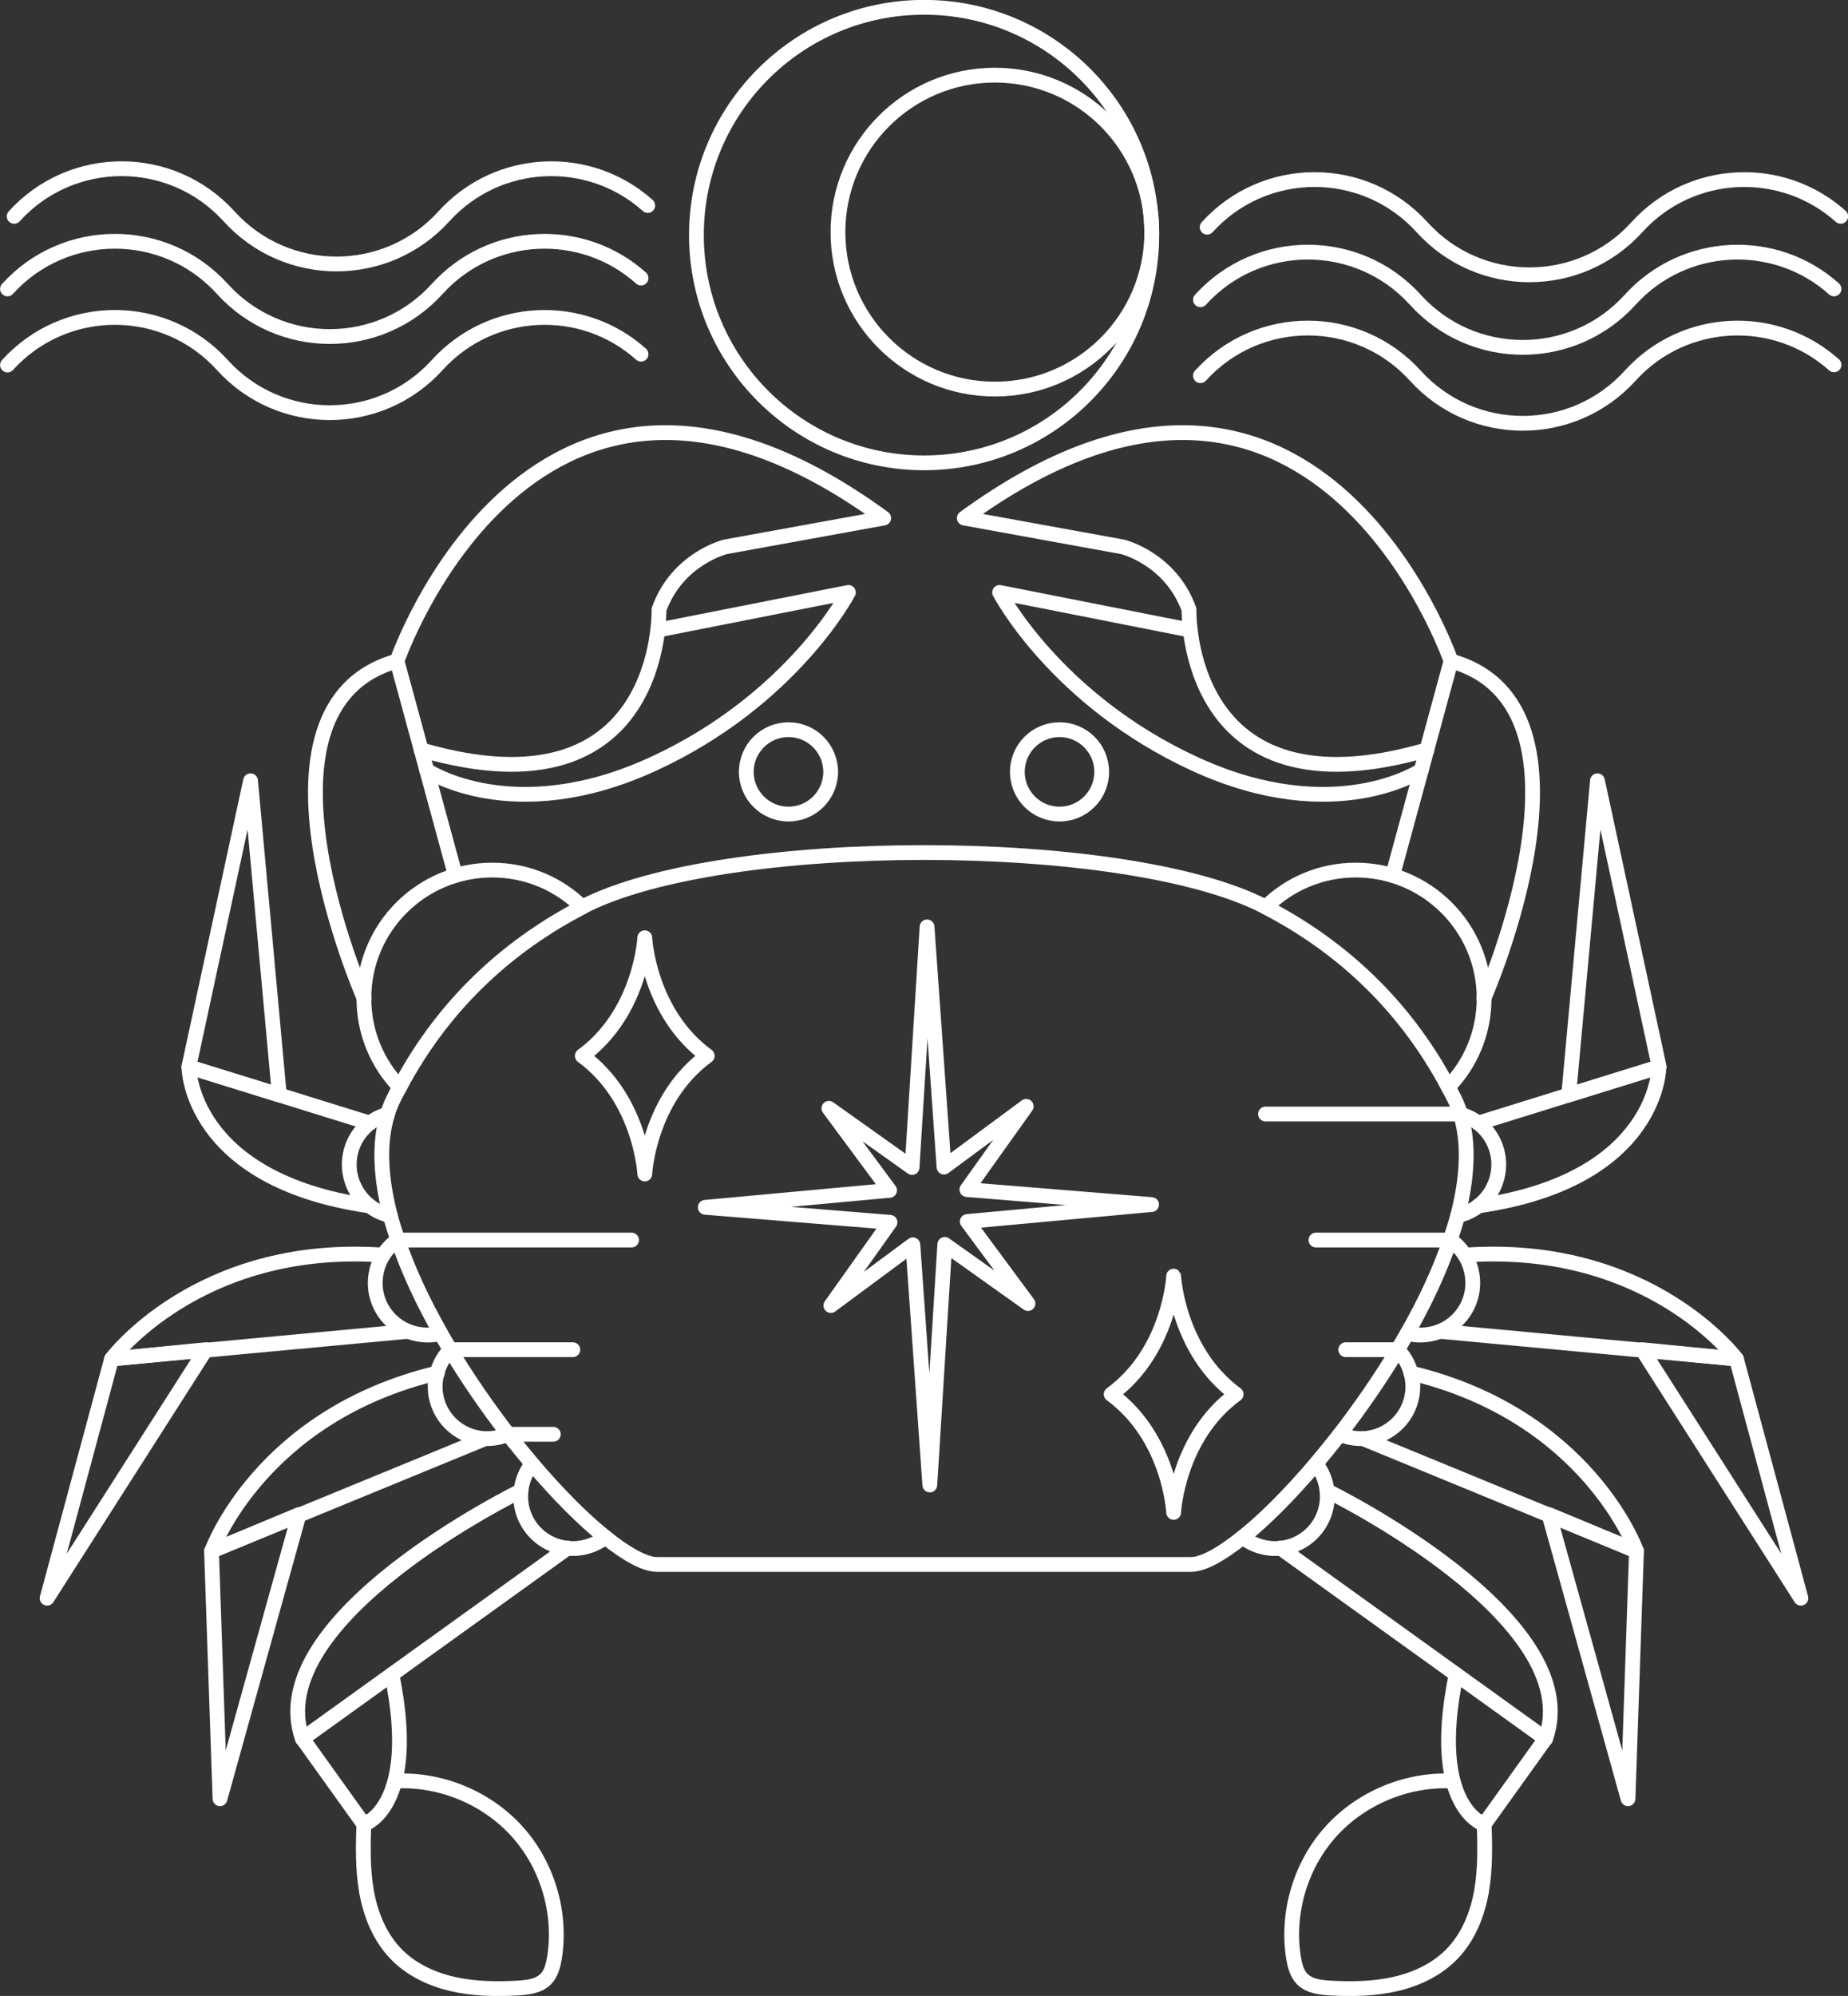 <?xml version="1.0" encoding="utf-8"?>
<!-- Generator: Adobe Illustrator 27.9.0, SVG Export Plug-In . SVG Version: 6.00 Build 0)  -->
<svg version="1.1" id="Lager_1" xmlns="http://www.w3.org/2000/svg" xmlns:xlink="http://www.w3.org/1999/xlink" x="0px" y="0px"
	 viewBox="0 0 93.75 101.21" style="enable-background:new 0 0 93.75 101.21;" xml:space="preserve">
<rect x="0" y="0" width="93.75" height="101.21" fill="#333333" stroke="none"/>
<style type="text/css">
	.st0{fill:none;stroke:#FFFFFF;stroke-width:0.75;stroke-linecap:round;stroke-linejoin:round;stroke-miterlimit:10;}
</style>
<g>
	<g>
		<path class="st0" d="M26.99,74.22c-0.4-0.48-0.81-0.97-1.21-1.49"/>
		<path class="st0" d="M22.84,68.44c-0.16-0.28-0.33-0.55-0.49-0.83"/>
		<path class="st0" d="M20.18,62.88c-0.14-0.42-0.27-0.83-0.38-1.24"/>
		<path class="st0" d="M19.66,56.49c0.08-0.26,0.18-0.51,0.3-0.76c0.1-0.21,0.21-0.41,0.32-0.61"/>
		<path class="st0" d="M20.28,55.12c-1.13-1.16-1.82-2.75-1.82-4.5c0-3.59,2.92-6.5,6.51-6.5c1.78,0,3.39,0.71,4.57,1.88
			C26.05,47.81,22.64,50.67,20.28,55.12z"/>
		<path class="st0" d="M22.36,67.61c-0.29,0.08-0.61,0.11-0.94,0.07c-1.46-0.14-2.52-1.44-2.37-2.89c0.08-0.81,0.51-1.49,1.13-1.92
			C20.71,64.43,21.46,66.03,22.36,67.61z"/>
		<path class="st0" d="M30.71,77.95c-0.52,0.41-1.19,0.63-1.91,0.56c-1.46-0.15-2.52-1.44-2.37-2.9c0.05-0.53,0.26-1,0.56-1.39
			C28.29,75.75,29.58,77.05,30.71,77.95z"/>
		<path class="st0" d="M19.8,61.64c-1.3-0.28-2.2-1.5-2.07-2.85c0.11-1.12,0.91-2.01,1.93-2.29C19.2,57.97,19.31,59.74,19.8,61.64z"
			/>
		<path class="st0" d="M22.84,68.44c0.9,1.5,1.91,2.95,2.94,4.29c-0.4,0.17-0.85,0.25-1.32,0.21c-1.46-0.15-2.52-1.45-2.37-2.9
			C22.16,69.41,22.44,68.86,22.84,68.44z"/>
		<path class="st0" d="M18.76,56.95L9.58,54.1c0,0,0,5.73,9.17,7.05"/>
		<polygon class="st0" points="9.58,54.1 12.71,39.59 14.17,55.52 		"/>
		<path class="st0" d="M20.7,67.51l-15.04,1.4c0,0,4.34-5.85,13.59-5.28"/>
		<polygon class="st0" points="5.66,68.91 2.39,81.04 10.44,68.44 		"/>
		<path class="st0" d="M24.56,72.97l-13.82,5.68c0,0,2.43-6.87,11.45-9.03"/>
		<polygon class="st0" points="10.73,78.65 11.16,91.21 15.17,76.8 		"/>
		<path class="st0" d="M26.42,75.6c0,0-13.24,6.46-11.08,12.57l13.45-9.67"/>
		<path class="st0" d="M15.35,88.17l3.11,4.34c0,0,2.81-0.86,1.42-7.6"/>
		<path class="st0" d="M18.46,92.36c-0.04,1.18-0.07,2.37,0.13,3.53c0.2,1.16,0.66,2.31,1.47,3.16c0.76,0.8,1.8,1.3,2.88,1.55
			s2.19,0.27,3.3,0.21c0.52-0.03,1.08-0.09,1.44-0.45c0.28-0.28,0.38-0.69,0.45-1.09c0.36-2.26-0.35-4.68-1.88-6.38
			c-1.53-1.71-3.85-2.68-6.14-2.58"/>
		<path class="st0" d="M18.47,50.62c0,0-6.54-14.81,1.67-17.1l2.96,10.87"/>
		<path class="st0" d="M20.14,33.52c0,0,6.94-20.2,24.69-7.25l-8.03,1.46c0,0-2.44,0.59-3.37,3.18c0,0,0.29,10.71-12.07,7.11"/>
		<path class="st0" d="M21.65,39.06c0,0,4.37,2.94,11.46-0.31s9.93-8.71,9.93-8.71l-9.67,1.91"/>
		<g>
			<circle class="st0" cx="46.88" cy="11.92" r="11.55"/>
			<circle class="st0" cx="50.47" cy="11.77" r="7.96"/>
		</g>
		<path class="st0" d="M63.04,77.95c-1.09,0.87-2.01,1.38-2.62,1.38c-3.47,0-23.62,0-27.09,0c-0.61,0-1.54-0.51-2.62-1.38"/>
		<path class="st0" d="M67.97,72.73c-0.4,0.51-0.81,1.01-1.21,1.49"/>
		<path class="st0" d="M71.39,67.61c-0.16,0.28-0.32,0.55-0.49,0.83"/>
		<path class="st0" d="M73.95,61.64c-0.11,0.41-0.24,0.81-0.38,1.24"/>
		<path class="st0" d="M73.47,55.12c0.11,0.2,0.22,0.41,0.32,0.61c0.12,0.24,0.22,0.5,0.3,0.76"/>
		<path class="st0" d="M64.2,45.99c-7.06-3.68-27.59-3.68-34.66,0"/>
		<path class="st0" d="M73.47,55.12c1.13-1.16,1.82-2.75,1.82-4.5c0-3.59-2.92-6.5-6.51-6.5c-1.78,0-3.39,0.71-4.57,1.88
			C67.7,47.81,71.11,50.67,73.47,55.12z"/>
		<path class="st0" d="M71.39,67.61c0.29,0.08,0.61,0.11,0.94,0.07c1.46-0.14,2.52-1.44,2.37-2.89c-0.08-0.81-0.51-1.49-1.13-1.92
			C73.04,64.43,72.29,66.03,71.39,67.61z"/>
		<path class="st0" d="M63.04,77.95c0.52,0.41,1.19,0.63,1.91,0.56c1.46-0.15,2.52-1.44,2.37-2.9c-0.05-0.53-0.26-1-0.56-1.39
			C65.46,75.75,64.17,77.05,63.04,77.95z"/>
		<path class="st0" d="M73.95,61.64c1.3-0.28,2.2-1.5,2.07-2.85c-0.11-1.12-0.91-2.01-1.93-2.29
			C74.55,57.97,74.44,59.75,73.95,61.64z"/>
		<path class="st0" d="M70.91,68.44c-0.9,1.5-1.91,2.95-2.94,4.29c0.4,0.17,0.85,0.25,1.32,0.21c1.46-0.15,2.52-1.45,2.37-2.9
			C71.59,69.41,71.31,68.86,70.91,68.44z"/>
		<path class="st0" d="M74.99,56.95l9.17-2.85c0,0,0,5.73-9.17,7.05"/>
		<polygon class="st0" points="84.17,54.1 81.04,39.59 79.58,55.52 		"/>
		<path class="st0" d="M73.05,67.51l15.04,1.4c0,0-4.34-5.85-13.59-5.28"/>
		<polygon class="st0" points="88.09,68.91 91.36,81.04 83.31,68.44 		"/>
		<path class="st0" d="M69.15,72.95l13.87,5.7c0,0-2.43-6.87-11.45-9.03"/>
		<polygon class="st0" points="83.02,78.65 82.59,91.21 78.58,76.8 		"/>
		<path class="st0" d="M67.33,75.6c0,0,13.24,6.46,11.08,12.57l-13.45-9.67"/>
		<path class="st0" d="M78.4,88.17l-3.11,4.34c0,0-2.81-0.86-1.42-7.6"/>
		<path class="st0" d="M75.29,92.36c0.04,1.18,0.07,2.37-0.13,3.53s-0.66,2.31-1.47,3.16c-0.76,0.8-1.8,1.3-2.88,1.55
			c-1.08,0.25-2.19,0.27-3.3,0.21c-0.52-0.03-1.08-0.09-1.44-0.45c-0.28-0.28-0.38-0.69-0.45-1.09c-0.36-2.26,0.35-4.68,1.88-6.38
			c1.53-1.71,3.85-2.68,6.14-2.58"/>
		<path class="st0" d="M75.28,50.62c0,0,6.54-14.81-1.67-17.1l-2.96,10.87"/>
		<path class="st0" d="M73.61,33.52c0,0-6.94-20.2-24.69-7.25l8.03,1.46c0,0,2.44,0.59,3.37,3.18c0,0-0.29,10.71,12.07,7.11"/>
		<path class="st0" d="M72.1,39.06c0,0-4.37,2.94-11.46-0.31s-9.93-8.71-9.93-8.71l9.67,1.91"/>
		<polygon class="st0" points="46.27,59.2 42.05,56.2 45.13,60.36 35.78,61.22 45.15,61.98 42.15,66.2 46.31,63.12 47.17,75.3 
			47.93,63.1 52.15,66.1 49.07,61.94 58.42,61.08 49.05,60.32 52.06,56.1 47.89,59.18 47.03,47 		"/>
		<path class="st0" d="M35.88,53.54c-2.98,2.18-3.17,5.99-3.17,5.99s-0.19-3.8-3.17-5.99c2.98-2.18,3.17-5.99,3.17-5.99
			S32.9,51.36,35.88,53.54z"/>
		<path class="st0" d="M62.71,70.7c-2.98,2.18-3.17,5.99-3.17,5.99s-0.19-3.8-3.17-5.99c2.98-2.18,3.17-5.99,3.17-5.99
			S59.74,68.51,62.71,70.7z"/>
		<line class="st0" x1="20.18" y1="62.88" x2="32.04" y2="62.88"/>
		<line class="st0" x1="22.84" y1="68.44" x2="29.06" y2="68.44"/>
		<line class="st0" x1="25.78" y1="72.73" x2="28.07" y2="72.73"/>
		<line class="st0" x1="74.09" y1="56.49" x2="64.2" y2="56.49"/>
		<line class="st0" x1="73.57" y1="62.88" x2="66.76" y2="62.88"/>
		<line class="st0" x1="70.91" y1="68.44" x2="68.27" y2="68.44"/>
		<circle class="st0" cx="40" cy="39.14" r="2.14"/>
		<circle class="st0" cx="53.75" cy="39.14" r="2.14"/>
		<path class="st0" d="M32.86,10.42c-2.97-2.66-7.6-2.47-10.34,0.55l0,0c-2.92,3.22-7.98,3.22-10.9,0l0,0
			c-2.92-3.22-7.98-3.22-10.9,0"/>
		<path class="st0" d="M32.52,14.1c-2.97-2.66-7.6-2.47-10.34,0.55l0,0c-2.92,3.22-7.98,3.22-10.9,0l0,0
			c-2.92-3.22-7.98-3.22-10.9,0"/>
		<path class="st0" d="M32.52,17.96c-2.97-2.66-7.6-2.47-10.34,0.55l0,0c-2.92,3.22-7.98,3.22-10.9,0l0,0
			c-2.92-3.22-7.98-3.22-10.9,0"/>
		<path class="st0" d="M93.38,10.97c-2.97-2.66-7.6-2.47-10.34,0.55l0,0c-2.92,3.22-7.98,3.22-10.9,0l0,0
			c-2.92-3.22-7.98-3.22-10.9,0"/>
		<path class="st0" d="M93.04,14.65c-2.97-2.66-7.6-2.47-10.34,0.55l0,0c-2.92,3.22-7.98,3.22-10.9,0l0,0
			c-2.92-3.22-7.98-3.22-10.9,0"/>
		<path class="st0" d="M93.04,18.5c-2.97-2.66-7.6-2.47-10.34,0.55l0,0c-2.92,3.22-7.98,3.22-10.9,0l0,0
			c-2.92-3.22-7.98-3.22-10.9,0"/>
	</g>
</g>
</svg>
